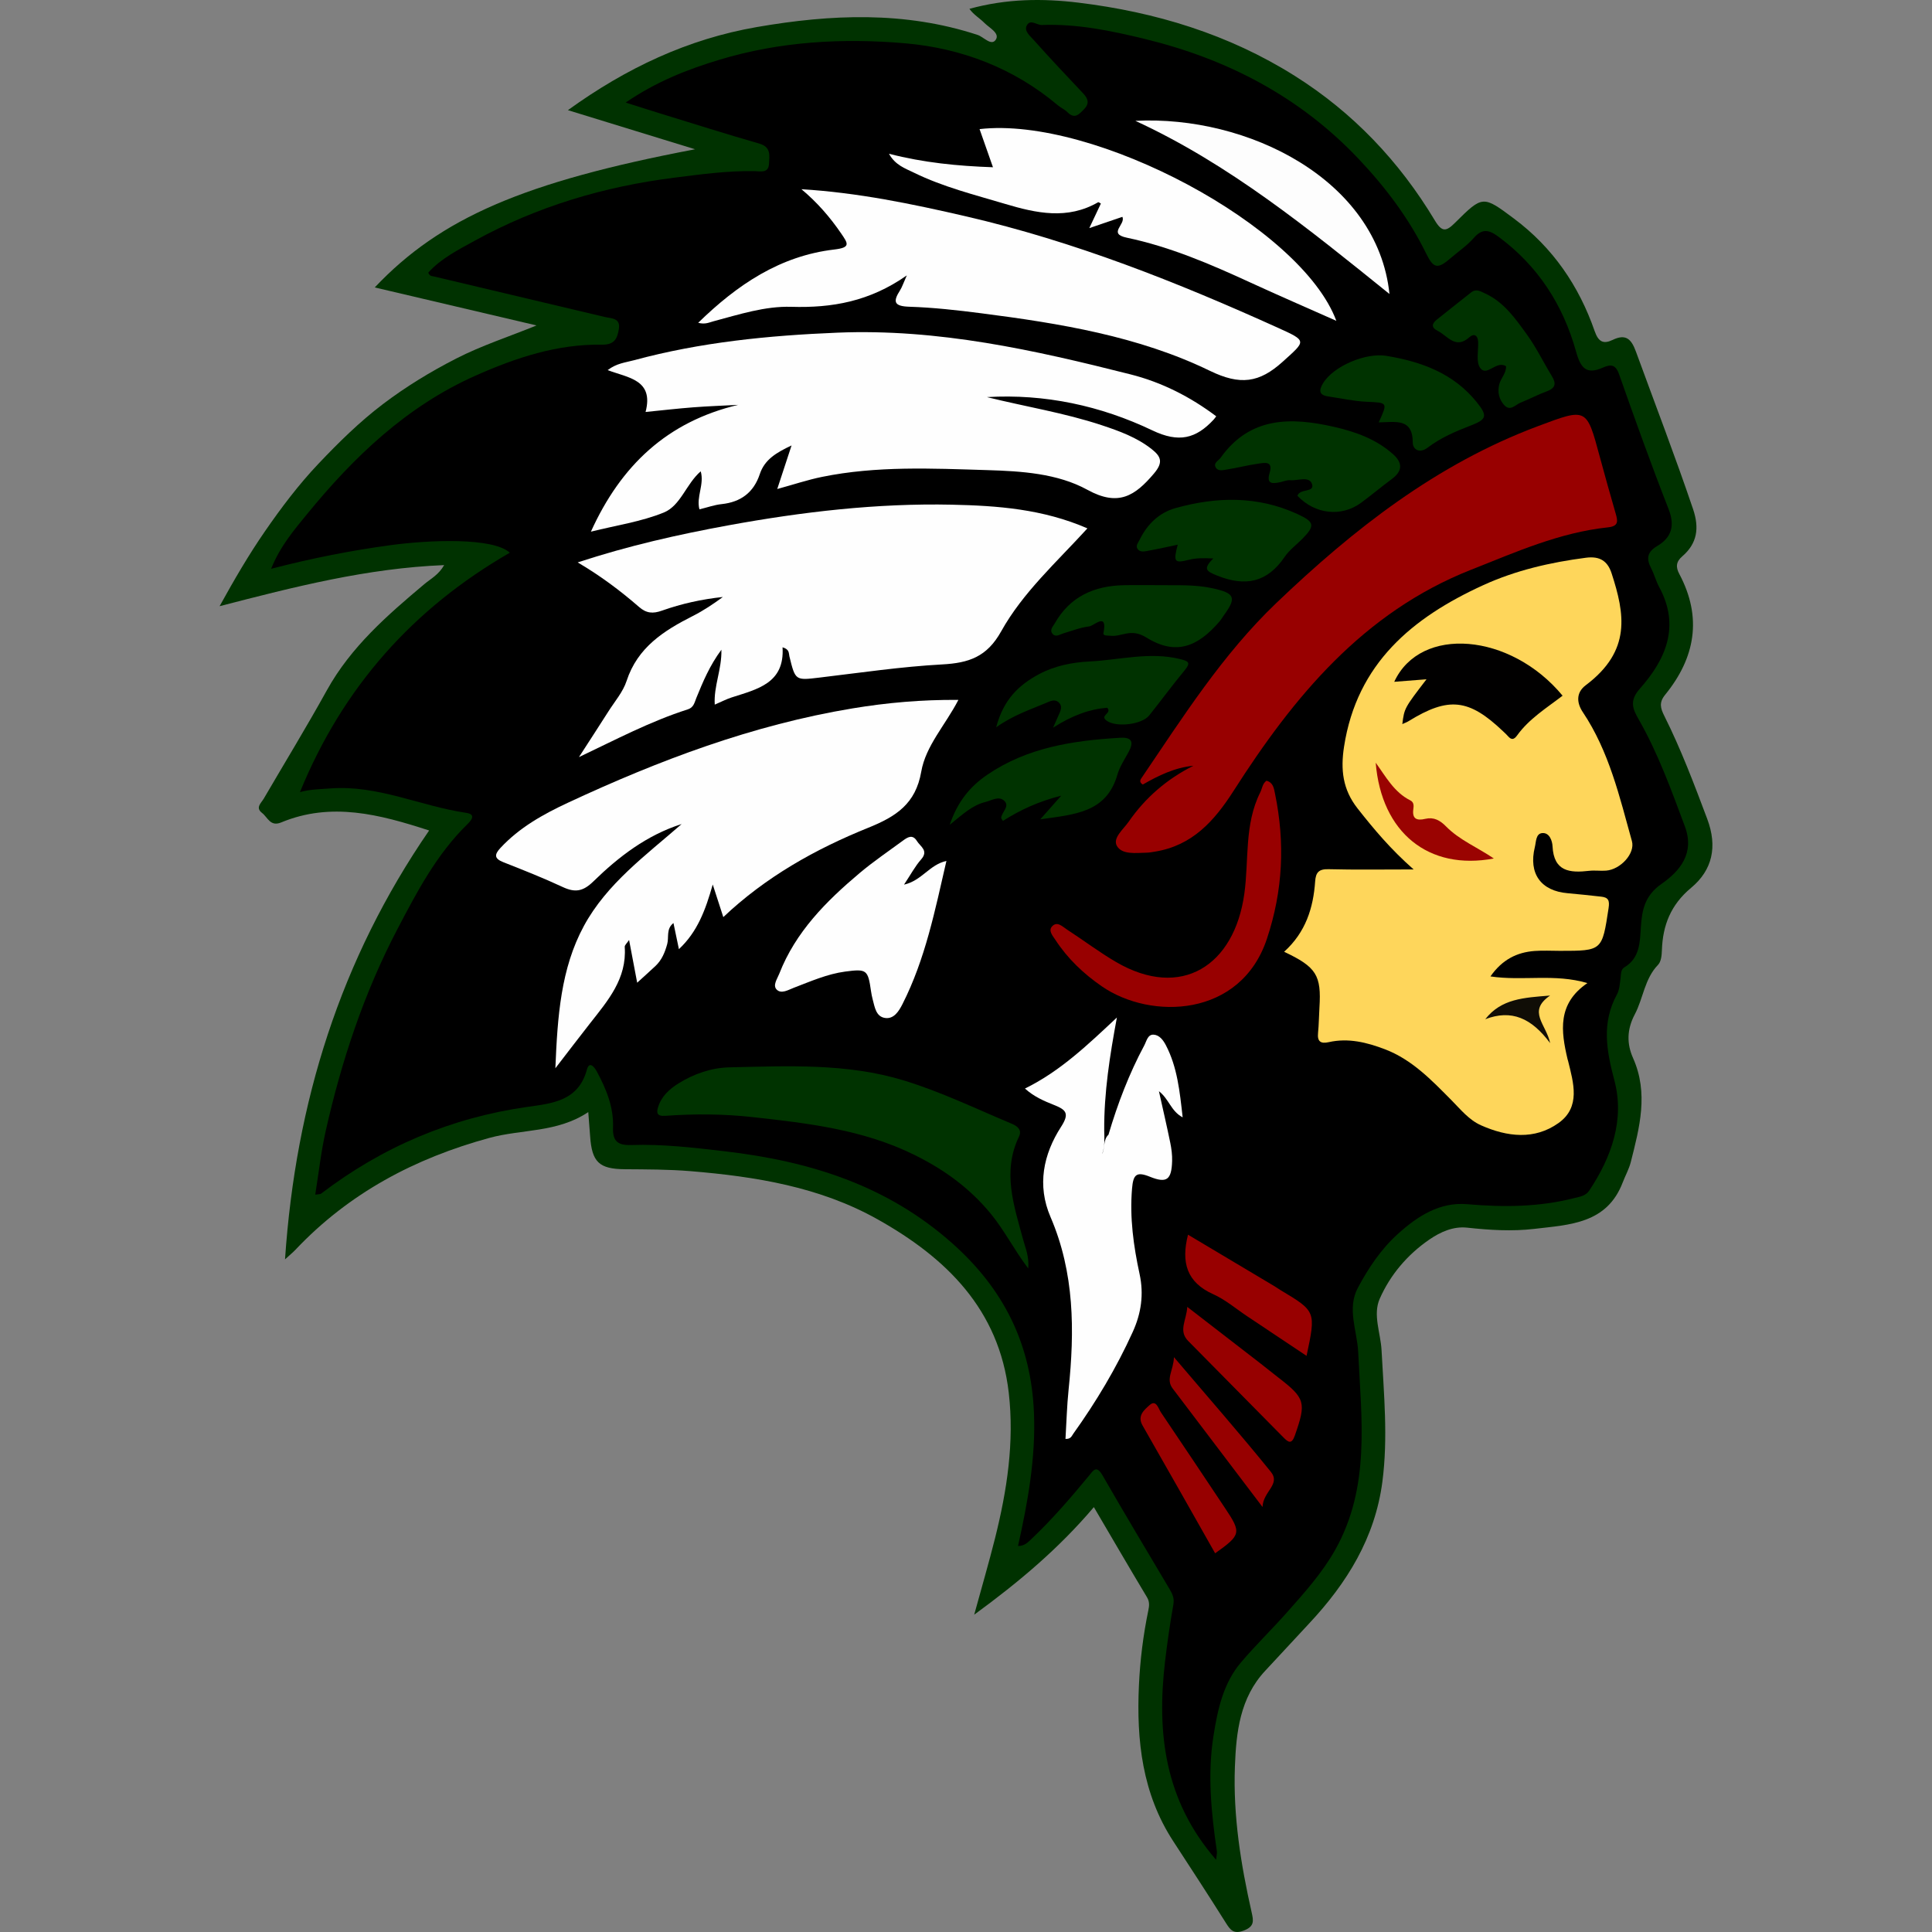 <?xml version="1.0" encoding="utf-8"?>
<!-- Generator: Adobe Illustrator 28.3.0, SVG Export Plug-In . SVG Version: 6.00 Build 0)  -->
<svg version="1.1" id="Layer_1" xmlns="http://www.w3.org/2000/svg" xmlns:xlink="http://www.w3.org/1999/xlink" x="0px" y="0px"
	 viewBox="0 0 1000 1000" style="enable-background:new 0 0 1000 1000;" xml:space="preserve">
<rect x="0" y="0" width="1000" height="1000" fill="#808080" stroke="none"/>
<path style="fill:#003200;" d="M566.18,780.082c-18.171,21.425-38.608,38.633-61.937,55.685
	c3.935-14.364,7.604-26.864,10.768-39.491c6.198-24.739,10.07-49.772,7.123-75.362c-4.98-43.249-32.428-69.919-67.969-89.835
	c-29.893-16.751-63.03-22.093-96.723-24.886c-11.379-0.943-22.738-0.908-34.117-1.005c-13.233-0.112-16.969-3.706-17.876-17.081
	c-0.25-3.694-0.567-7.383-0.963-12.485c-16.114,10.742-34.36,8.768-51.118,13.338c-38.64,10.537-72.673,28.567-100.377,57.848
	c-1.359,1.436-2.908,2.693-5.466,5.04c5.524-81.42,28.725-155.36,74.59-221.993c-25.615-8.329-50.677-14.91-76.579-4.164
	c-5.648,2.343-6.958-2.638-9.879-4.893c-3.613-2.789-0.493-5.101,0.868-7.434c10.894-18.665,22.169-37.118,32.633-56.02
	c12.471-22.528,31.336-38.929,50.604-55.101c3.215-2.698,7.212-4.663,10.14-9.746c-39.901,1.611-77.283,11.184-116.243,21.269
	c7.784-14.087,15.133-26.679,23.445-38.713c8.471-12.265,17.437-24.167,27.694-34.989c10.453-11.029,21.277-21.703,33.43-30.919
	c11.908-9.031,24.599-16.754,37.909-23.568c13.253-6.784,27.334-11.302,41.57-17.135c-27.737-6.513-55.473-13.026-83.738-19.663
	c34.022-35.992,77.32-54.664,165.796-71.521c-22.666-6.97-43.71-13.442-65.813-20.239c30.275-21.872,62.117-36.838,97.816-43.021
	c38.354-6.644,76.51-8.299,114.241,4.073c3.157,1.035,7.157,5.998,9.435,2.428c2.141-3.357-3.391-6.075-5.932-8.646
	c-2.427-2.455-5.56-4.213-7.737-7.278c19.286-5.315,37.988-5.447,56.508-3.192c39.834,4.851,77.646,16.326,111.878,37.882
	c30.21,19.023,54.177,44.3,72.493,74.811c3.785,6.306,5.948,5.736,10.53,1.177c14.305-14.235,14.428-14.072,30.475-2.089
	c20.066,14.984,33.584,34.763,41.718,58.179c1.964,5.653,4.543,6.897,9.336,4.586c6.862-3.309,9.684-0.39,12.037,6.054
	c9.915,27.156,20.298,54.135,29.576,81.53c3.305,9.759,2.185,17.755-5.577,24.436c-3.304,2.844-3.419,5.607-1.548,9.127
	c11.975,22.528,8.286,43.362-7.342,62.55c-3.285,4.034-2.38,6.999-0.41,10.935c8.635,17.258,15.434,35.269,22.215,53.332
	c5.371,14.309,2.703,26.437-8.326,35.619c-10.569,8.799-14.718,19.39-15.15,32.397c-0.084,2.542-0.388,5.821-1.955,7.44
	c-7.047,7.278-7.671,17.357-12.06,25.657c-4.133,7.815-4.223,15.209-0.908,22.646c8.122,18.22,3.34,35.993-1.166,53.804
	c-0.922,3.643-2.834,7.027-4.187,10.57c-8.17,21.405-27.442,21.871-45.659,24.028c-11.622,1.376-23.245,0.642-34.9-0.624
	c-7.133-0.775-13.827,2.227-19.642,6.238c-11.303,7.797-20.139,18.222-25.578,30.582c-3.645,8.284,0.481,17.709,0.952,26.622
	c1.197,22.682,3.4,45.315,0.436,68.035c-3.793,29.08-18.357,52.508-37.918,73.407c-7.581,8.1-15.059,16.298-22.648,24.39
	c-13.191,14.064-15.105,31.881-15.775,49.727c-0.958,25.495,3.065,50.573,8.662,75.379c0.989,4.384,1.524,7.283-3.977,9.413
	c-5.457,2.113-7.114-0.365-9.505-4.165c-8.872-14.098-17.968-28.055-27.07-42.007c-16.085-24.655-19.095-52.184-17.788-80.648
	c0.602-13.11,2.22-26.105,4.887-38.969c0.459-2.217,0.7-4.351-0.705-6.69C584.547,811.528,575.631,796.177,566.18,780.082z"/>
<path d="M629.451,962.617c-26.667-30.681-30.797-65.571-26.407-102.792c1.158-9.821,2.577-19.583,4.288-29.294
	c0.585-3.318-0.484-5.522-1.977-8.038c-11.605-19.552-23.303-39.053-34.639-58.761c-3.276-5.695-4.857-2.568-7.294,0.375
	c-9.302,11.23-18.799,22.291-29.412,32.333c-1.906,1.803-3.678,3.804-7.078,3.755c5.075-22.769,9.202-45.544,8.239-68.97
	c-1.453-35.333-15.4-63.742-42.148-87.574c-33.939-30.238-74.046-42.608-117.695-47.73c-16.205-1.902-32.386-3.813-48.71-3.253
	c-6.721,0.231-9.594-1.939-9.32-8.998c0.408-10.491-3.475-19.975-8.381-29.06c-1.392-2.578-3.925-5.463-5.138-0.981
	c-4.424,16.347-18.085,17.487-30.908,19.313c-39.566,5.635-75.014,20.726-106.708,44.914c-0.391,0.299-1.086,0.2-2.999,0.499
	c1.823-11.301,3.016-22.319,5.439-33.06c8.169-36.223,19.804-71.327,37.051-104.288c10.119-19.339,20.317-38.803,36.227-54.366
	c2.327-2.276,4.575-5.159-0.705-5.936c-23.512-3.461-45.643-14.476-70.153-12.615c-5.151,0.391-10.339,0.405-15.768,1.903
	c22.141-54.205,58.515-95.048,108.635-123.912c-8.825-8.028-41.782-6.605-61.537-3.936c-20.343,2.749-40.531,6.703-62.024,12.257
	c4.659-11.625,11.867-20.074,18.633-28.342c24.21-29.582,51.429-55.726,87.086-71.591c20.944-9.318,42.411-16.46,65.573-16.067
	c6.631,0.113,7.929-3.441,8.7-8.116c0.951-5.768-3.865-5.405-7.394-6.243c-29.41-6.977-58.821-13.951-88.233-20.922
	c-1.084-0.257-2.387-0.083-3.007-2.039c6.545-7.267,15.397-11.732,23.916-16.422c32.282-17.774,66.93-28.098,103.468-32.7
	c13.879-1.748,27.671-3.656,41.696-3.368c2.944,0.061,7.017,1.211,7.271-3.855c0.214-4.281,1.145-8.644-5.044-10.419
	c-17.073-4.898-34.005-10.286-50.985-15.507c-5.527-1.699-11.029-3.48-18.154-5.732c15.878-10.872,31.953-17.146,48.568-22.168
	c31.441-9.504,63.908-11.291,96.153-8.492c29.042,2.52,56.128,12.824,78.979,32.086c1.551,1.308,3.54,2.14,4.948,3.567
	c3.787,3.839,6.077,1.029,8.622-1.574c3-3.067,1.966-5.57-0.607-8.293c-8.615-9.12-17.227-18.248-25.572-27.611
	c-1.77-1.985-4.955-4.51-3.527-7.336c1.813-3.587,5.161-0.223,7.823-0.324c18.252-0.688,35.91,2.986,53.446,7.258
	c42.594,10.377,80.177,29.968,110.522,62.049c13.843,14.636,25.991,30.668,34.928,48.919c3.899,7.963,6.01,8.252,12.85,2.341
	c3.964-3.426,8.418-6.416,11.823-10.324c4.262-4.893,7.692-4.379,12.543-0.825c20.636,15.121,33.705,35.475,40.43,59.698
	c2.383,8.584,5.375,11.966,13.82,8.244c4.128-1.82,6.605-1.739,8.437,3.468c8.222,23.365,16.59,46.692,25.615,69.754
	c3.391,8.665,1.484,14.747-5.9,19.11c-5.372,3.174-5.645,6.679-3.086,11.619c1.602,3.094,2.468,6.576,4.126,9.633
	c10.975,20.237,3.428,37.403-9.965,52.522c-5.628,6.354-3.787,10.477-0.601,16.052c10.018,17.53,16.812,36.448,23.852,55.287
	c5.204,13.926-2.583,23.12-12.087,29.763c-8.656,6.05-10.113,13.403-10.696,22.432c-0.5,7.736-0.484,15.939-8.543,20.767
	c-1.942,1.164-1.678,3.515-1.958,5.556c-0.392,2.863-0.544,6.009-1.871,8.452c-7.995,14.714-5.485,28.855-1.335,44.486
	c5.392,20.307-1.426,39.67-13.025,57.078c-1.863,2.796-4.96,3.138-7.638,3.826c-18.265,4.695-36.754,4.813-55.485,3.193
	c-14.261-1.234-25.695,6.183-35.829,15.305c-8.752,7.878-15.296,17.669-20.785,27.955c-5.791,10.852-0.363,22.207,0.162,33.288
	c1.651,34.815,6.386,69.862-11.905,102.359c-6.782,12.049-15.955,22.207-25.024,32.441c-7.737,8.73-16.149,16.873-23.695,25.758
	c-9.202,10.834-12.08,24.244-14.254,37.918c-3.198,20.111-1.186,39.995,1.726,59.893
	C629.992,959.281,629.659,960.423,629.451,962.617z"/>
<path style="fill:#FED65B;" d="M664.662,492.636c11.211-10.145,15.106-22.739,16.059-36.452c0.323-4.647,1.928-6.419,6.906-6.29
	c13.889,0.361,27.793,0.126,44.065,0.126c-11.979-10.546-20.633-20.906-29.021-31.573c-7.706-9.799-8.847-20.036-6.996-31.996
	c6.666-43.071,35.384-66.837,72.102-83.6c16.815-7.677,34.729-11.784,53.102-14.171c7.263-0.943,11.236,1.753,13.298,8.12
	c6.762,20.879,10.372,40.001-13.384,57.861c-5.313,3.994-4.557,9.425-1.545,13.924c13.615,20.34,19.017,43.749,25.425,66.76
	c1.781,6.398-5.888,14.678-13.333,15.29c-2.906,0.239-5.88-0.234-8.768,0.1c-9.997,1.156-18.336,0.474-18.983-12.723
	c-0.129-2.639-1.51-7.227-5.44-6.802c-3.24,0.35-3.044,4.491-3.713,7.218c-3.367,13.72,3.102,22.728,16.985,23.897
	c5.799,0.488,11.583,1.156,17.369,1.782c3.685,0.399,4.411,1.969,3.811,5.915c-3.365,22.109-3.196,22.134-25.193,22.135
	c-4.388,0-8.798-0.266-13.161,0.068c-9.149,0.701-16.699,4.473-22.794,13.163c16.74,2.507,33.15-1.589,50.183,3.457
	c-15.643,10.667-13.685,24.864-10.27,39.386c0.067,0.284,0.184,0.556,0.254,0.84c2.83,11.468,6.652,23.954-4.93,32.21
	c-12.412,8.848-26.541,7.197-40.068,1.198c-6.315-2.8-10.571-8.203-15.287-12.958c-10.307-10.393-20.445-21.061-34.517-26.428
	c-9.321-3.555-18.944-5.954-29.051-3.677c-4.142,0.933-6.005-0.267-5.548-4.769c0.441-4.349,0.451-8.74,0.721-13.108
	C683.976,504.809,681.439,500.561,664.662,492.636z"/>
<path style="fill:#FEFEFE;" d="M510.838,205.54c19.907,4.955,40.042,8.125,59.393,14.542c9.164,3.039,18.209,6.312,25.913,12.408
	c4.82,3.814,6.054,6.805,1.16,12.586c-9.82,11.6-18.409,17.269-34.455,8.451c-15.488-8.511-34.139-9.665-51.94-10.202
	c-28.557-0.861-57.222-2.263-85.509,3.527c-7.362,1.507-14.539,3.913-23.098,6.261c2.494-7.589,4.776-14.535,7.411-22.555
	c-7.82,3.701-13.919,7.239-16.442,14.837c-3.156,9.503-9.812,14.49-19.777,15.536c-3.741,0.393-7.384,1.713-11.465,2.706
	c-1.741-6.518,2.617-12.826,0.669-19.684c-7.589,6.563-10.382,17.78-19.123,21.335c-11.696,4.757-24.574,6.609-37.721,9.902
	c15.546-34.316,39.532-56.927,76.228-65.633c-7.783,0.413-15.577,0.682-23.345,1.279c-8.082,0.622-16.139,1.562-24.586,2.4
	c4.375-16.788-9.017-17.638-19.622-21.664c4.601-3.554,9.247-3.931,13.611-5.113c34.509-9.346,69.625-12.815,105.366-14.278
	c52.108-2.133,101.869,9,151.613,21.584c16.239,4.108,30.971,11.602,44.405,21.709c-0.611,0.789-0.931,1.278-1.323,1.7
	c-9.169,9.871-17.985,12.166-31.724,5.601C569.734,209.999,540.826,203.768,510.838,205.54z"/>
<path style="fill:#FEFEFE;" d="M562.842,273.486c-15.913,17.457-33.434,33.168-44.643,53.31
	c-7.393,13.285-16.815,16.361-30.495,17.108c-21.171,1.156-42.241,4.28-63.328,6.787c-12.707,1.511-12.681,1.695-15.774-10.929
	c-0.392-1.599,0.127-3.671-3.558-4.716c1.163,18.706-13.148,21.67-26.332,25.942c-2.735,0.886-5.316,2.245-8.756,3.725
	c-0.603-9.614,3.684-18.151,3.438-28.408c-6.142,8.31-9.548,16.598-12.94,24.881c-0.981,2.397-1.341,4.989-4.425,5.973
	c-19.481,6.214-37.457,15.752-56.369,24.721c5.092-7.884,10.23-15.739,15.26-23.663c3.286-5.177,7.551-10.083,9.401-15.755
	c5.675-17.395,19.285-26.036,34.303-33.636c5.421-2.743,10.513-6.139,15.532-9.826c-10.848,1.145-21.384,3.462-31.546,7.071
	c-4.631,1.644-8.006,1.425-11.816-1.887c-9.657-8.397-19.897-16.077-31.783-23.084c26.238-8.62,52.117-14.462,78.185-19.221
	c38.163-6.966,76.678-11.49,115.54-10.653C516.279,261.731,539.842,263.473,562.842,273.486z"/>
<path style="fill:#FEFEFE;" d="M352.812,426.525c-18.035,5.736-32.585,16.918-45.729,29.739c-5.362,5.23-9.494,5.805-15.822,2.857
	c-10.045-4.68-20.374-8.773-30.694-12.831c-4.851-1.908-4.719-3.977-1.49-7.45c9.774-10.512,22.122-17.398,34.769-23.296
	c47.221-22.022,95.78-40.328,147.468-48.889c17.724-2.936,35.632-4.536,54.748-4.391c-6.789,13.121-16.899,23.72-19.232,37.169
	c-2.886,16.645-13.03,23.211-27.441,29.021c-27.38,11.038-53.122,25.503-75.006,46.237c-1.728-5.329-3.249-10.016-5.471-16.868
	c-3.781,13.276-7.888,24.442-17.51,33.46c-1.033-4.945-1.894-9.071-2.823-13.516c-3.887,3.031-2.267,7.315-3.217,10.817
	c-1.17,4.314-2.793,8.309-6.104,11.419c-2.933,2.754-5.936,5.434-9.457,8.647c-1.463-7.722-2.734-14.425-4.191-22.113
	c-1.081,1.649-2.319,2.656-2.254,3.57c1.17,16.453-8.725,27.818-17.924,39.538c-5.554,7.076-11,14.237-17.974,23.278
	c1.1-26.868,2.821-51.591,14.736-73.611C314.065,457.376,334.344,442.668,352.812,426.525z"/>
<path style="fill:#980000;" d="M617.711,396.348c-9.664,0.935-18.159,5.111-26.197,9.725c-1.695-1.037-1.512-2.124-0.818-3.147
	c21.487-31.659,42.026-64.129,69.895-90.781c39.93-38.186,82.953-71.941,135.519-91.593c25.207-9.424,25.074-9.68,31.939,15.891
	c2.648,9.862,5.446,19.685,8.261,29.501c1.107,3.861,1.503,6.427-4.072,7.018c-25.01,2.649-47.734,12.811-70.812,21.935
	c-55.957,22.122-91.83,65.828-122.904,114.423c-10.055,15.725-21.429,28.355-40.709,31.484c-1.435,0.233-2.882,0.509-4.329,0.539
	c-5.495,0.113-12.635,1.142-15.336-3.426c-2.432-4.114,3.348-8.689,6.085-12.639C592.863,412.816,604.048,403.197,617.711,396.348z"
	/>
<path style="fill:#FEFEFE;" d="M414.832,97.937c29.066,1.75,57.269,7.587,85.335,14.087
	c55.978,12.965,109.096,34.018,161.276,57.632c15.317,6.932,14.528,6.67,2.509,17.543c-12.151,10.992-21.981,12.366-37.755,4.716
	c-37.004-17.946-77.627-24.52-118.22-29.754c-12.397-1.598-24.875-2.999-37.35-3.397c-7.896-0.252-8.56-2.574-4.754-8.516
	c1.034-1.615,1.619-3.517,3.487-7.697c-19.366,13.589-38.867,16.887-59.742,16.255c-13.715-0.415-27.04,3.957-40.288,7.479
	c-2.23,0.593-4.339,1.755-7.949,0.79c20.261-19.757,42.384-34.634,70.453-37.932c8.658-1.017,7.096-3.114,3.509-8.357
	C429.561,112.334,422.963,104.745,414.832,97.937z"/>
<path style="fill:#FEFEFE;" d="M573.752,587.312c4.721-15.997,10.645-31.516,18.535-46.238c1.184-2.208,1.742-5.703,4.823-5.535
	c2.991,0.163,4.989,2.843,6.37,5.501c5.904,11.358,7.134,23.767,8.667,37.294c-6.089-3.187-7.022-9.458-12.291-13.525
	c2.119,9.541,4.108,18.058,5.861,26.623c0.637,3.111,1.07,6.349,0.972,9.509c-0.3,9.71-2.74,11.672-11.525,8.125
	c-7.004-2.828-8.616-1.092-9.224,6.16c-1.263,15.074,0.767,29.704,3.918,44.267c2.259,10.438,0.818,20.276-3.515,29.833
	c-8.469,18.678-18.944,36.194-30.867,52.857c-0.782,1.092-1.219,2.747-3.983,2.587c0.518-8.506,0.73-17.011,1.603-25.447
	c3.153-30.478,3.105-60.498-9.351-89.413c-7.054-16.374-3.753-32.398,5.493-46.733c4.482-6.95,2.514-8.784-3.741-11.273
	c-5.094-2.027-10.28-4.229-14.985-8.479c18.414-9.031,32.776-22.905,47.591-36.766c-3.644,19.561-6.706,38.891-6.564,58.57
	c0.038,2.036,0.148,4.081,0.058,6.109c-0.091,2.027-0.382,4.037-1.146,6.003C572.052,594.203,570.837,589.998,573.752,587.312z"/>
<path style="fill:#FEFEFE;" d="M691.681,166.06c-15.413-6.855-29.968-13.15-44.371-19.775c-20.719-9.531-41.615-18.545-64.06-23.251
	c-10.1-2.118-0.449-6.835-2.312-10.791c-4.691,1.597-9.944,3.385-17.124,5.83c2.49-5.278,4.236-8.98,5.996-12.711
	c-0.484-0.246-1.157-0.828-1.409-0.683c-15.895,9.184-31.965,5.69-48.125,0.867c-15.942-4.758-32.142-8.78-47.167-16.144
	c-4.55-2.23-9.717-3.901-12.968-9.813c18.016,4.629,35.474,6.34,53.819,6.979c-2.503-7.122-4.704-13.387-6.938-19.744
	C566.259,59.996,673.58,117.217,691.681,166.06z"/>
<path style="fill:#003300;" d="M532.212,656.56c-7.512-9.979-12.394-19.817-19.369-28.303
	c-10.998-13.379-24.242-22.954-39.74-30.576c-26.457-13.012-54.778-16.282-83.432-19.458c-15.185-1.684-30.225-1.761-45.316-0.668
	c-4.619,0.335-4.52-1.897-3.74-4.459c1.688-5.546,5.743-9.312,10.588-12.333c8.102-5.05,17.188-8.107,26.409-8.308
	c30.244-0.661,60.715-2.221,90.192,6.781c19.222,5.87,37.36,14.659,55.875,22.408c2.953,1.236,5.421,3.194,3.743,6.671
	c-8.809,18.257-2.56,35.803,2.193,53.459C530.767,646.053,532.739,650.214,532.212,656.56z"/>
<path style="fill:#FEFEFE;" d="M467.921,457.881c9.194-2.038,13.194-10.384,21.947-12.255c-5.898,25.547-10.942,50.859-22.765,74.13
	c-1.797,3.537-4.388,7.822-9.003,7.141c-4.698-0.693-5.329-5.598-6.381-9.526c-0.375-1.401-0.657-2.836-0.865-4.272
	c-1.605-11.126-2.143-11.711-13.394-10.21c-9.324,1.244-17.895,5.076-26.621,8.394c-2.746,1.044-6.463,3.392-8.87,0.882
	c-2.11-2.2,0.358-5.536,1.376-8.15c8.436-21.65,24.264-37.511,41.548-52.076c7.119-5.999,14.875-11.246,22.387-16.773
	c2.42-1.78,5.045-3.564,7.339,0.174c1.765,2.876,6.18,4.922,2.137,9.512C473.619,448.413,471.348,452.738,467.921,457.881z"/>
<path style="fill:#980000;" d="M655.539,404.098c3.53,0.953,3.847,3.969,4.435,6.841c5.19,25.35,4.111,49.881-4.202,74.939
	c-13.549,40.842-60.052,42.143-85.418,24.685c-9.427-6.488-17.728-14.345-24.042-24.03c-1.367-2.097-3.876-4.784-1.736-7.066
	c2.655-2.832,5.39,0.164,7.665,1.639c8.575,5.558,16.748,11.783,25.566,16.907c33.628,19.541,61.114,1.859,66.269-35.487
	c2.414-17.49-0.091-35.782,8.221-52.374C653.321,408.109,653.412,405.595,655.539,404.098z"/>
<path style="fill:#FDFDFD;" d="M587.668,62.552c57.676-3.016,125.333,30.137,131.521,89.622
	C677.431,118.507,636.342,84.973,587.668,62.552z"/>
<path style="fill:#003300;" d="M671.559,256.629c1.168-3.968,9.197-1.466,7.492-6.213c-1.477-4.111-7.347-1.513-11.254-1.863
	c-1.652-0.148-3.387,0.641-5.085,1.005c-4.001,0.858-7.359,1.178-5.549-4.843c1.913-6.366-2.813-5.161-6.058-4.702
	c-5.437,0.769-10.78,2.187-16.209,3.031c-1.868,0.29-4.442,0.996-5.628-1.077c-1.359-2.374,1.376-3.436,2.478-4.985
	c15.197-21.369,36.36-21.147,58.737-16.045c11.14,2.54,21.802,6.338,30.55,14.145c5.123,4.573,4.896,8.78-0.678,12.902
	c-5.369,3.97-10.483,8.284-15.858,12.246C694.272,267.767,680.59,266.182,671.559,256.629z"/>
<path style="fill:#003300;" d="M628.011,289.055c-5.531-0.212-8.915-0.241-12.417,0.647c-7.803,1.978-8.363,1.218-6.006-7.771
	c-5.332,1.114-10.234,2.235-15.178,3.124c-1.922,0.346-4.303,1.009-5.636-0.984c-1.115-1.666,0.439-3.331,1.174-4.828
	c3.913-7.979,10.091-13.909,18.536-16.264c21.241-5.924,42.394-6.391,63.013,3.068c8.859,4.064,9.359,5.966,2.647,12.798
	c-3.068,3.123-6.768,5.801-9.181,9.36c-9.025,13.312-20.363,15.591-34.979,9.712C624.451,295.692,622.463,294.527,628.011,289.055z"
	/>
<path style="fill:#003300;" d="M538.444,424.089c3.923-4.433,6.741-7.616,10.846-12.255c-11.908,3.057-21.312,7.417-30.18,13.074
	c-0.436-0.751-0.946-1.215-0.903-1.621c0.32-3.01,4.557-5.849,1.679-8.714c-2.823-2.811-6.553-0.275-9.884,0.547
	c-6.691,1.651-11.59,6.262-18.431,11.793c4.166-12.277,10.753-19.983,19.468-25.922c20.728-14.124,44.448-17.703,68.746-19.123
	c6.279-0.367,7.113,2.31,4.387,7.349c-2.081,3.846-4.618,7.615-5.807,11.747C572.666,420.766,556.143,421.517,538.444,424.089z"/>
<path style="fill:#003300;" d="M713.628,218.622c4.739-10.471,4.725-10.158-6.459-10.683c-6.621-0.31-13.19-1.776-19.777-2.759
	c-4.648-0.693-4.806-3.071-2.671-6.669c5.375-9.06,22.267-16.063,32.775-14.334c18.333,3.017,34.907,9.078,46.963,24.111
	c5.532,6.898,5.061,8.772-2.932,11.855c-7.913,3.052-15.749,6.353-22.509,11.513c-4.405,3.363-7.78,0.807-7.776-2.52
	C731.256,216.205,722.274,218.516,713.628,218.622z"/>
<path style="fill:#003200;" d="M545.079,376.639c1.505-3.425,2.065-4.751,2.668-6.059c1.11-2.41,2.572-5.071,0.059-7.188
	c-2.003-1.688-4.373-0.417-6.572,0.524c-7.972,3.411-16.304,5.984-25.612,12.521c3.811-14.518,11.881-21.999,22.262-27.535
	c8.121-4.331,17.189-6.083,26.054-6.526c15.572-0.779,31.078-5.137,46.841-1.244c4.384,1.083,5.753,1.78,2.364,5.859
	c-6.312,7.595-12.136,15.593-18.308,23.308c-3.792,4.74-16.787,6.254-21.802,2.884c-4.382-2.945,2.789-3.764,0.08-6.853
	C564.105,367.012,555.121,370.22,545.079,376.639z"/>
<path style="fill:#003300;" d="M601.258,302.879c7.491,0.162,17.079-0.47,26.628,1.667c11.106,2.485,12.262,4.69,5.817,13.61
	c-0.851,1.178-1.575,2.46-2.518,3.558c-11.229,13.072-22.579,17.729-37.798,8.283c-8.235-5.111-12.645-0.226-18.669-0.931
	c-1.388-0.162-3.888,0.185-3.564-1.427c2.232-11.108-4.906-3.723-7.341-3.425c-4.564,0.557-8.99,2.301-13.452,3.624
	c-1.898,0.563-3.957,2.214-5.614,0.167c-1.615-1.996,0.239-3.666,1.249-5.437c7.885-13.824,20.338-19.328,35.615-19.667
	C587.456,302.771,593.306,302.879,601.258,302.879z"/>
<path style="fill:#003200;" d="M779.522,189.573c-5.022-3.22-9.934,5.649-13.374,0.885c-2.272-3.147-0.868-8.963-1.07-13.586
	c-0.152-3.459-2.283-4.352-4.504-2.344c-7.171,6.481-11.236-0.66-16.4-3.258c-3.578-1.8-3.016-3.8-0.441-5.871
	c5.87-4.724,11.817-9.352,17.715-14.043c2.628-2.09,4.935-0.523,7.291,0.559c9.702,4.456,15.592,12.969,21.521,21.141
	c4.922,6.783,8.609,14.453,12.995,21.638c2.349,3.848,1.857,6.213-2.635,7.853c-4.624,1.688-9,4.045-13.581,5.867
	c-2.696,1.072-5.352,4.737-8.495,1.229c-2.642-2.948-3.522-6.662-2.55-10.62C776.801,195.73,779.703,193.169,779.522,189.573z"/>
<path style="fill:#980000;" d="M676.275,701.792c-10.456-6.977-20.563-13.731-30.681-20.467
	c-5.837-3.886-11.305-8.608-17.619-11.435c-13.727-6.147-16.721-16.44-13.06-30.812c14.99,8.931,29.934,17.832,44.873,26.742
	c1.003,0.598,1.945,1.299,2.947,1.9C681.158,678.755,681.159,678.753,676.275,701.792z"/>
<path style="fill:#970000;" d="M614.521,676.436c13.141,10.151,25.322,19.548,37.488,28.966c3.232,2.502,6.394,5.096,9.631,7.592
	c14.034,10.819,14.534,12.968,8.589,29.981c-1.676,4.797-3.414,3.576-5.941,1.015c-16.426-16.651-32.893-33.26-49.301-49.928
	C609.756,688.745,614.187,683.281,614.521,676.436z"/>
<path style="fill:#970000;" d="M628.957,803.985c-12.528-22.096-24.974-44.198-37.597-66.198c-2.927-5.102,1.126-8.191,3.593-10.447
	c3.497-3.196,4.594,1.717,5.974,3.755c11.149,16.46,22.145,33.023,33.19,49.553C642.617,793.366,642.396,794.425,628.957,803.985z"
	/>
<path style="fill:#970000;" d="M607.635,702.465c17.871,21.027,34.399,39.863,50.14,59.336c5.26,6.507-4.04,10.13-4.29,18.227
	c-16.651-21.959-31.573-41.641-46.5-61.319C603.224,713.752,607.399,709.394,607.635,702.465z"/>
<path style="fill:#010000;" d="M808.79,360.089c-8.277,6.367-17.314,11.92-23.541,20.571c-1.618,2.247-2.948,2.433-4.728,0.37
	c-0.762-0.883-1.642-1.666-2.489-2.472c-17.796-16.955-28.219-18.065-49.014-5.257c-0.922,0.568-1.974,0.925-3.182,1.48
	c1.053-8.245,1.053-8.245,12.518-23.186c-5.928,0.463-11.227,0.877-16.698,1.304C735.186,323.609,781.885,327.55,808.79,360.089z"/>
<path style="fill:#9A0301;" d="M712.062,394.774c5.249,7.227,9.481,15.272,17.884,19.484c1.918,0.962,1.845,2.753,1.597,4.535
	c-0.704,5.055,1.744,6.093,6.156,5.044c4.385-1.042,7.621,0.716,10.778,3.93c6.934,7.06,16.269,10.831,24.722,16.584
	C739.499,450.72,715.005,431.008,712.062,394.774z"/>
<path style="fill:#100D06;" d="M768.766,527.541c8.351-10.64,19.829-11.124,33.561-12.251c-11.976,8.241-2.028,14.769,0.035,24.641
	C792.652,526.896,782.338,522.364,768.766,527.541z"/>
</svg>
